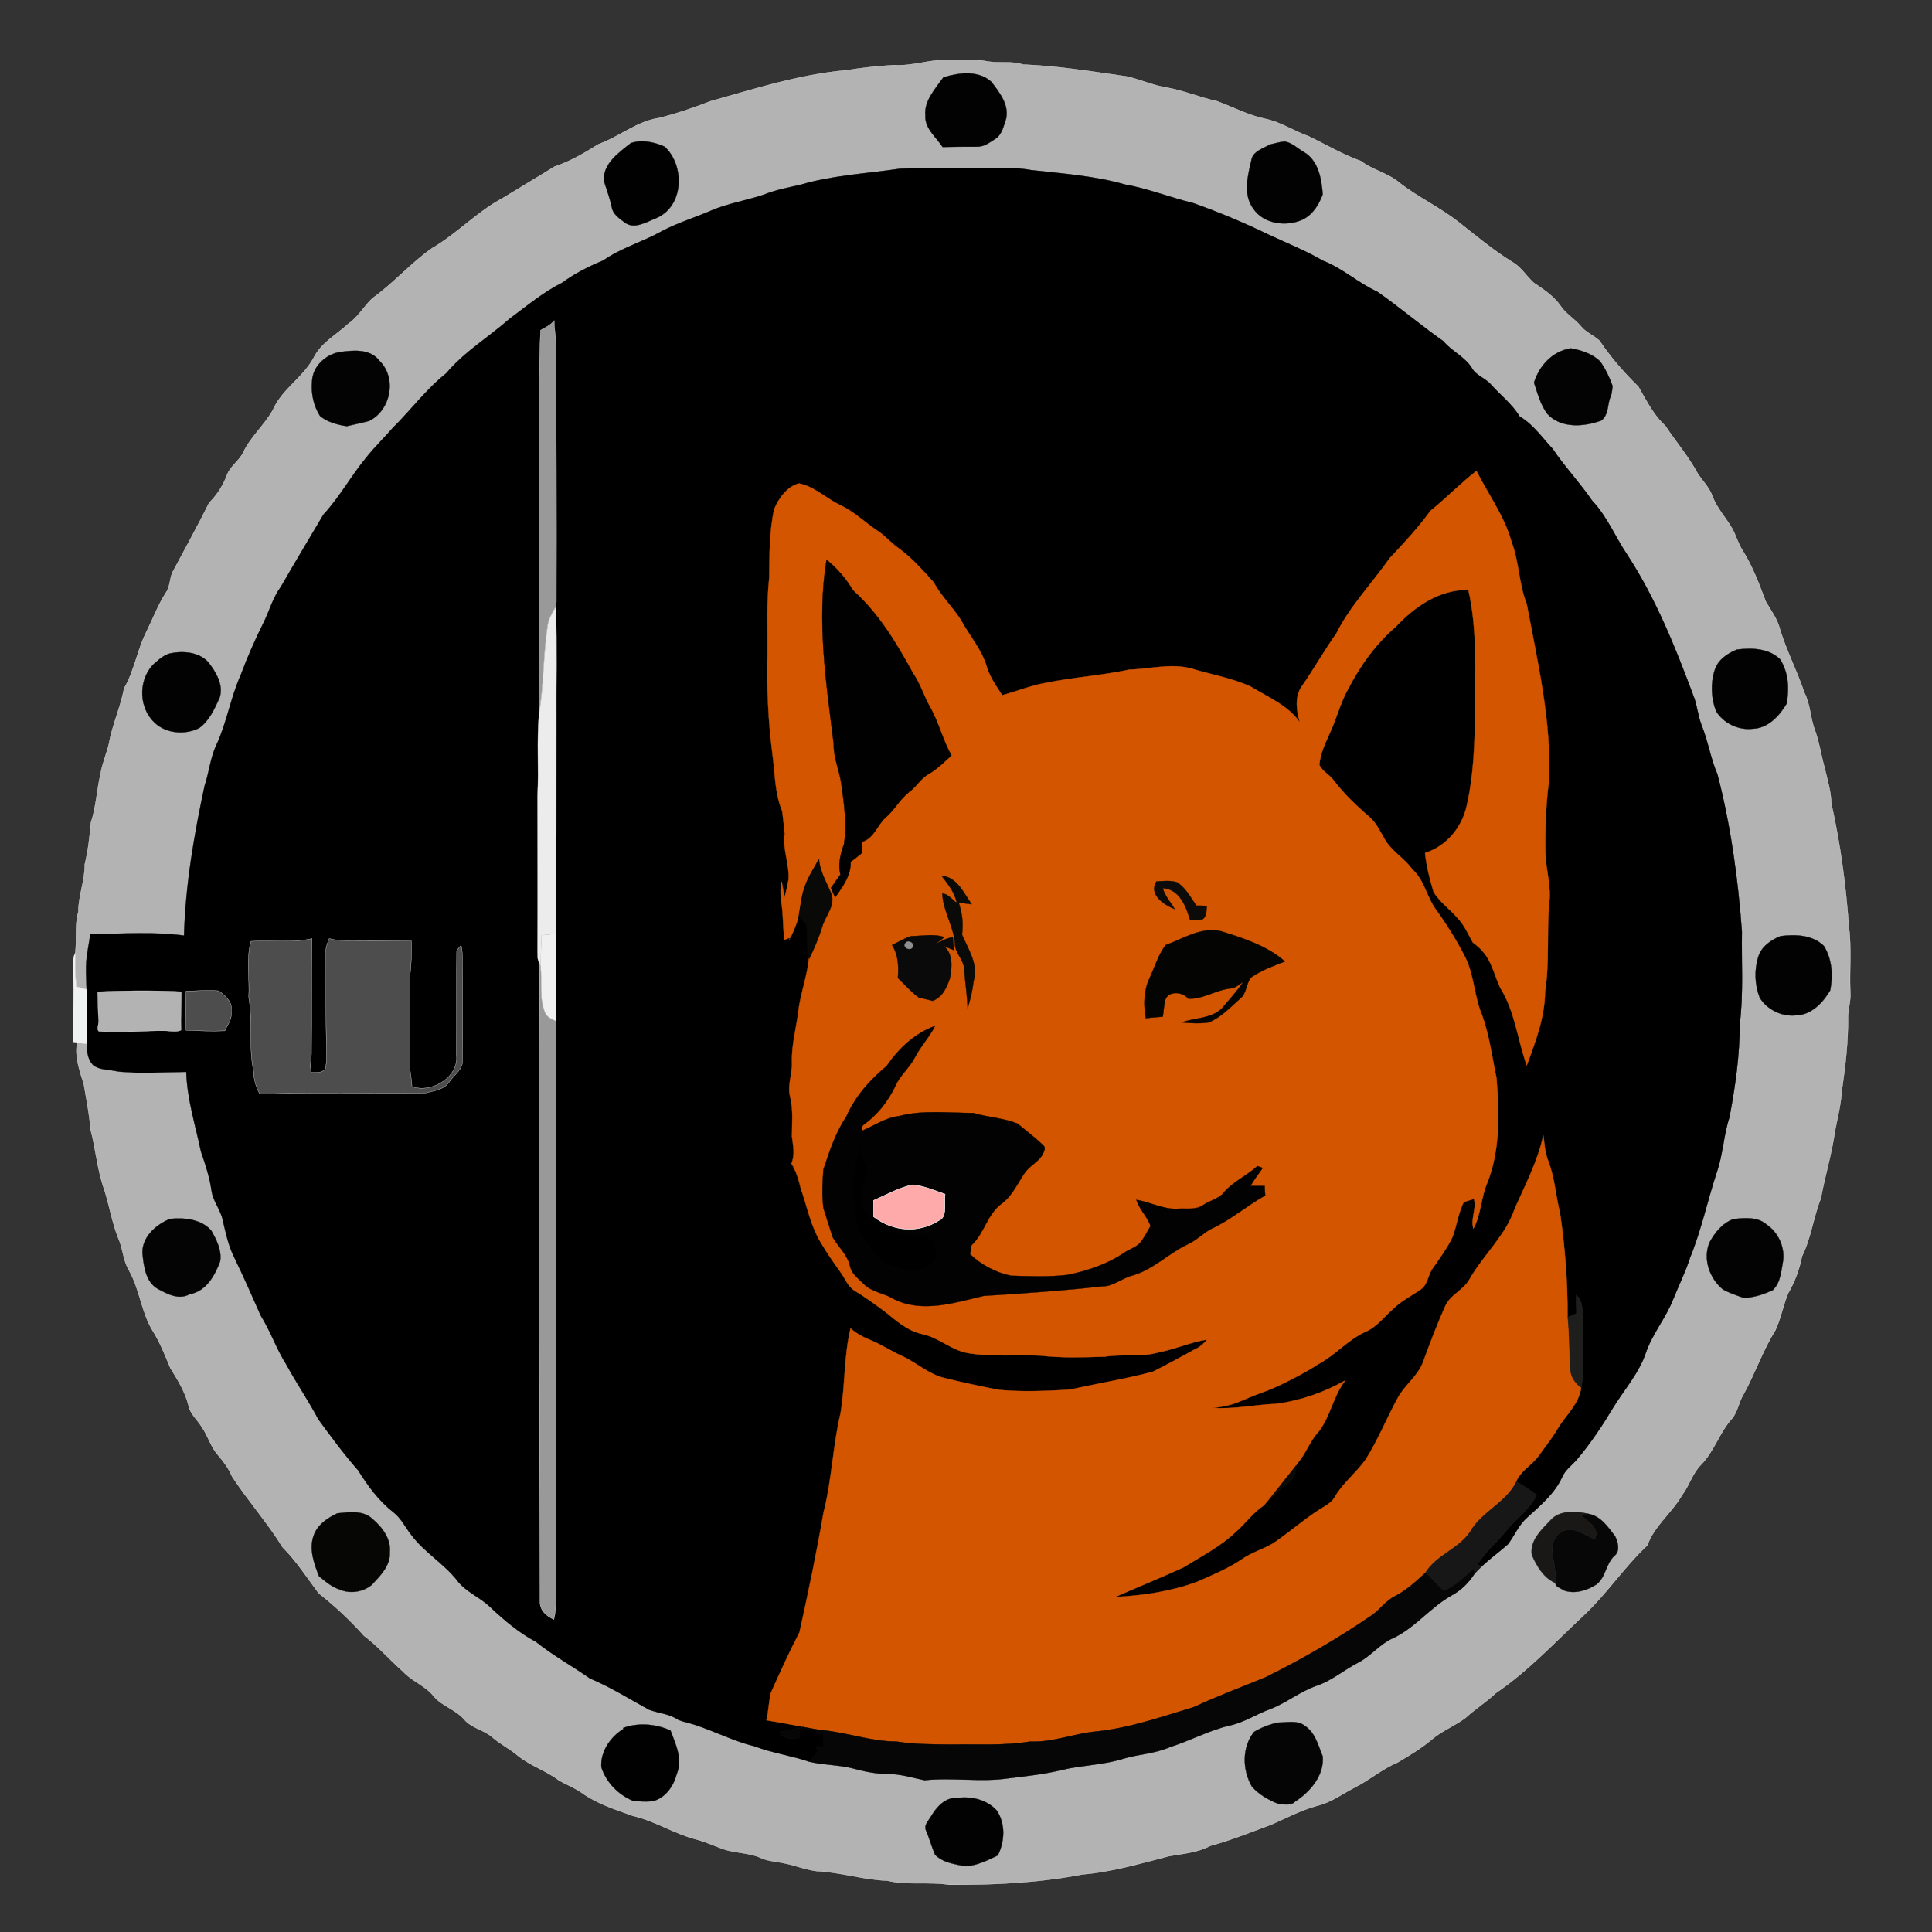 <?xml version="1.0" encoding="UTF-8" standalone="no"?>
<svg
   width="256"
   height="256"
   viewBox="0 0 192 192"
   version="1.1"
   id="svg83"
   xmlns="http://www.w3.org/2000/svg"
   xmlns:svg="http://www.w3.org/2000/svg">
  <rect x="0" y="0" width="192" height="192" fill="#333333" stroke="none"/>
  <defs
     id="defs83" />
  <g
     id="g83"
     transform="matrix(1.357,0,0,1.33,-193.956,-195.363)">
    <path
       fill="#fdfdfd"
       stroke="#fdfdfd"
       stroke-width="0.019"
       opacity="1"
       d="m 208.381,151.75 c 1.383,0.102 2.684,-0.447 4.067,-0.386 0.956,0.041 1.911,-0.081 2.847,0.122 0.834,0.142 1.728,-0.061 2.542,0.224 2.562,0.102 5.104,0.529 7.625,0.895 0.976,0.224 1.871,0.651 2.847,0.813 1.281,0.224 2.481,0.752 3.762,1.037 1.179,0.447 2.298,1.057 3.558,1.322 1.118,0.244 2.074,0.915 3.152,1.301 1.281,0.63 2.481,1.362 3.823,1.85 0.854,0.671 1.993,0.895 2.826,1.627 1.383,1.098 2.989,1.85 4.372,2.969 1.261,1.017 2.521,2.094 3.924,2.969 0.63,0.386 0.996,1.037 1.525,1.525 0.712,0.488 1.444,0.976 1.952,1.708 0.386,0.61 1.037,0.976 1.505,1.545 0.366,0.468 0.935,0.671 1.362,1.078 0.813,1.24 1.789,2.379 2.847,3.436 l 0.447,0.813 c 0.427,0.752 0.874,1.505 1.525,2.115 0.773,1.179 1.688,2.277 2.359,3.538 0.366,0.569 0.874,1.078 1.098,1.728 0.325,0.895 0.996,1.606 1.464,2.44 0.264,0.529 0.427,1.118 0.752,1.627 0.732,1.179 1.2,2.501 1.688,3.802 0.386,0.671 0.854,1.301 1.037,2.074 0.488,1.627 1.261,3.131 1.789,4.738 0.447,0.895 0.427,1.932 0.793,2.867 0.305,0.874 0.427,1.789 0.671,2.684 0.203,0.895 0.488,1.81 0.508,2.745 0.671,3.009 1.057,6.08 1.281,9.15 0.203,1.606 0.041,3.253 0.102,4.88 0.061,0.61 -0.142,1.22 -0.163,1.83 0.02,1.83 -0.183,3.68 -0.447,5.49 -0.061,1.037 -0.305,2.054 -0.508,3.091 -0.224,1.688 -0.732,3.335 -1.037,5.043 -0.549,1.403 -0.712,2.948 -1.383,4.331 -0.183,0.976 -0.529,1.911 -1.017,2.765 -0.366,0.915 -0.529,1.891 -0.935,2.765 -0.935,1.525 -1.484,3.233 -2.338,4.799 -0.346,0.569 -0.407,1.281 -0.834,1.789 -0.915,1.037 -1.301,2.44 -2.257,3.436 -0.63,0.63 -0.854,1.545 -1.383,2.257 -0.752,1.342 -2.054,2.318 -2.562,3.782 -1.667,1.586 -2.928,3.558 -4.595,5.165 -2.115,2.013 -4.107,4.209 -6.507,5.876 -0.691,0.671 -1.505,1.179 -2.216,1.85 -0.773,0.59 -1.708,0.956 -2.46,1.606 -0.773,0.671 -1.647,1.2 -2.521,1.728 -1.098,0.468 -2.013,1.281 -3.07,1.83 -0.935,0.488 -1.789,1.159 -2.826,1.403 -1.159,0.325 -2.216,0.895 -3.294,1.383 -1.505,0.569 -2.969,1.179 -4.514,1.606 -0.935,0.508 -2.013,0.59 -3.03,0.773 -2.094,0.549 -4.168,1.179 -6.324,1.362 -3.213,0.63 -6.486,0.793 -9.76,0.773 -1.505,-0.244 -3.05,0.061 -4.534,-0.305 -1.749,-0.061 -3.416,-0.63 -5.165,-0.712 -0.854,-0.102 -1.667,-0.468 -2.501,-0.61 -0.569,-0.122 -1.139,-0.142 -1.667,-0.407 -0.854,-0.366 -1.81,-0.325 -2.684,-0.63 -0.671,-0.244 -1.322,-0.549 -2.013,-0.732 -1.586,-0.427 -2.989,-1.362 -4.595,-1.749 -1.281,-0.468 -2.623,-0.895 -3.762,-1.728 -0.529,-0.386 -1.159,-0.61 -1.708,-0.956 -0.935,-0.712 -2.094,-1.078 -3.009,-1.85 -0.59,-0.508 -1.301,-0.854 -1.871,-1.383 -0.61,-0.508 -1.464,-0.651 -1.993,-1.261 -0.63,-0.773 -1.667,-1.017 -2.277,-1.789 -0.61,-0.773 -1.586,-1.098 -2.237,-1.83 -0.976,-0.874 -1.81,-1.871 -2.847,-2.664 -0.996,-1.139 -2.115,-2.216 -3.314,-3.172 -0.854,-1.159 -1.627,-2.399 -2.643,-3.436 -1.118,-1.85 -2.542,-3.477 -3.701,-5.287 -0.244,-0.59 -0.61,-1.098 -1.017,-1.586 -0.549,-0.61 -0.732,-1.423 -1.179,-2.074 -0.325,-0.569 -0.874,-0.996 -0.996,-1.647 -0.244,-1.017 -0.793,-1.911 -1.322,-2.786 -0.386,-0.935 -0.752,-1.891 -1.281,-2.765 -0.854,-1.403 -0.956,-3.091 -1.749,-4.534 -0.447,-0.752 -0.447,-1.647 -0.793,-2.42 -0.468,-1.2 -0.651,-2.46 -1.037,-3.66 -0.508,-1.464 -0.61,-2.989 -0.996,-4.473 -0.081,-1.139 -0.305,-2.237 -0.488,-3.355 -0.305,-1.017 -0.691,-2.074 -0.488,-3.131 0.183,0.02 0.529,0.081 0.712,0.102 0,0.569 0.061,1.2 0.488,1.606 0.386,0.285 1.225,0.266 1.673,0.327 0.041,0.224 1.05,-0.089 1.091,0.135 0.752,-0.366 0.136,-0.176 0.949,-0.217 0.061,-0.122 0.253,-0.082 0.314,-0.204 0.264,-0.163 0.549,-0.325 0.834,-0.468 -0.224,0.346 -0.468,0.651 -0.732,0.976 0.895,-0.041 1.769,-0.041 2.664,-0.061 0.061,2.033 0.671,3.985 1.078,5.958 0.325,0.956 0.63,1.911 0.773,2.908 0.102,0.793 0.651,1.403 0.813,2.176 0.224,0.956 0.407,1.911 0.834,2.786 0.691,1.444 1.322,2.908 1.952,4.372 0.712,1.159 1.139,2.46 1.85,3.619 0.752,1.403 1.647,2.745 2.379,4.148 0.935,1.301 1.871,2.603 2.908,3.802 0.712,1.159 1.505,2.277 2.582,3.131 0.569,0.447 0.874,1.139 1.322,1.708 0.935,1.281 2.359,2.115 3.335,3.375 0.63,0.874 1.688,1.261 2.44,2.013 1.017,0.976 2.094,1.911 3.335,2.582 1.24,1.017 2.664,1.81 3.965,2.745 1.525,0.651 2.908,1.545 4.331,2.338 0.712,0.264 1.505,0.305 2.135,0.752 l 0.325,0.122 c 1.81,0.427 3.436,1.403 5.246,1.85 1.301,0.508 2.684,0.691 4.026,1.159 0.996,0.244 2.054,0.224 3.07,0.468 0.874,0.244 1.789,0.447 2.725,0.447 0.895,0 1.769,0.285 2.643,0.468 2.033,-0.224 4.107,0.163 6.12,-0.142 1.322,-0.163 2.643,-0.305 3.945,-0.63 1.505,-0.366 3.07,-0.366 4.555,-0.854 1.098,-0.325 2.277,-0.366 3.355,-0.854 1.464,-0.468 2.847,-1.24 4.351,-1.606 1.078,-0.224 1.993,-0.874 3.009,-1.24 1.179,-0.468 2.155,-1.301 3.355,-1.728 1.139,-0.386 2.033,-1.2 3.091,-1.749 0.915,-0.488 1.566,-1.383 2.521,-1.81 1.627,-0.773 2.725,-2.298 4.29,-3.192 0.712,-0.386 1.261,-0.956 1.688,-1.627 0.163,-0.183 0.346,-0.366 0.529,-0.549 0.61,-0.59 1.281,-1.078 1.911,-1.647 0.488,-0.651 0.793,-1.464 1.423,-2.013 0.956,-0.895 1.993,-1.769 2.542,-2.989 0.224,-0.549 0.712,-0.895 1.078,-1.322 1.037,-1.24 1.911,-2.603 2.725,-3.985 0.813,-1.322 1.85,-2.521 2.338,-4.006 0.488,-1.444 1.484,-2.623 2.013,-4.026 0.407,-1.037 0.895,-2.013 1.22,-3.07 0.834,-2.074 1.281,-4.29 1.972,-6.425 0.447,-1.322 0.488,-2.745 0.915,-4.067 0.427,-2.298 0.752,-4.616 0.752,-6.954 0.285,-2.298 0.122,-4.616 0.163,-6.913 -0.285,-3.945 -0.813,-7.91 -1.789,-11.753 -0.508,-1.2 -0.691,-2.501 -1.179,-3.721 -0.264,-0.712 -0.305,-1.464 -0.59,-2.176 -1.322,-3.619 -2.745,-7.239 -4.819,-10.492 -0.895,-1.342 -1.484,-2.887 -2.603,-4.087 -0.895,-1.342 -1.993,-2.501 -2.867,-3.843 -0.793,-0.854 -1.423,-1.83 -2.44,-2.44 -0.549,-0.935 -1.403,-1.586 -2.094,-2.379 -0.407,-0.488 -1.098,-0.671 -1.403,-1.24 -0.508,-0.834 -1.464,-1.24 -2.074,-1.993 -1.647,-1.179 -3.192,-2.521 -4.839,-3.701 -1.403,-0.651 -2.542,-1.749 -3.985,-2.318 -1.261,-0.752 -2.623,-1.301 -3.945,-1.932 -1.81,-0.895 -3.66,-1.688 -5.571,-2.379 -1.667,-0.407 -3.274,-1.078 -4.982,-1.383 -2.237,-0.651 -4.575,-0.813 -6.873,-1.078 -0.834,-0.163 -1.688,-0.142 -2.542,-0.163 -2.359,0 -4.717,-0.02 -7.076,0.061 -2.44,0.366 -4.921,0.488 -7.279,1.2 -0.895,0.203 -1.81,0.386 -2.664,0.732 -1.281,0.447 -2.643,0.651 -3.884,1.2 -1.2,0.529 -2.46,0.915 -3.619,1.545 -1.383,0.793 -2.969,1.24 -4.27,2.176 -1.057,0.447 -2.094,0.976 -3.009,1.667 -1.403,0.712 -2.603,1.749 -3.843,2.684 -1.545,1.383 -3.335,2.481 -4.656,4.087 -1.464,1.179 -2.562,2.725 -3.884,4.046 -0.651,0.773 -1.383,1.484 -1.993,2.277 -1.098,1.362 -1.932,2.928 -3.111,4.229 -1.037,1.789 -2.094,3.579 -3.111,5.388 -0.59,0.813 -0.834,1.769 -1.261,2.664 -0.63,1.281 -1.2,2.603 -1.688,3.945 -0.712,1.627 -0.996,3.416 -1.708,5.063 -0.508,1.017 -0.59,2.155 -0.935,3.213 -0.773,3.68 -1.403,7.422 -1.505,11.184 l -7.137,4.026 c -0.244,-0.061 -0.508,-0.142 -0.752,-0.203 -0.081,-0.834 -0.122,-1.688 -0.081,-2.521 0.122,-1.017 -0.061,-2.074 0.224,-3.07 0,-1.2 0.488,-2.338 0.468,-3.538 0.244,-1.037 0.366,-2.074 0.447,-3.111 0.386,-1.179 0.427,-2.44 0.712,-3.66 0.122,-0.773 0.427,-1.484 0.61,-2.237 0.244,-1.423 0.854,-2.745 1.118,-4.168 0.752,-1.322 0.956,-2.847 1.627,-4.209 0.468,-0.956 0.834,-1.972 1.403,-2.887 0.325,-0.447 0.305,-1.037 0.488,-1.525 0.915,-1.749 1.85,-3.477 2.704,-5.226 0.59,-0.61 1.037,-1.322 1.322,-2.115 0.244,-0.651 0.895,-1.037 1.179,-1.667 0.549,-1.159 1.525,-2.013 2.155,-3.131 0.651,-1.566 2.237,-2.46 3.009,-3.945 0.549,-1.118 1.667,-1.708 2.521,-2.521 0.732,-0.508 1.139,-1.301 1.769,-1.911 1.566,-1.139 2.806,-2.623 4.372,-3.741 1.85,-1.098 3.314,-2.745 5.205,-3.762 1.261,-0.793 2.521,-1.545 3.762,-2.338 1.159,-0.386 2.196,-1.017 3.213,-1.667 1.545,-0.569 2.826,-1.728 4.473,-1.972 1.261,-0.325 2.501,-0.752 3.721,-1.24 3.274,-0.935 6.547,-2.013 9.963,-2.318 1.139,-0.183 2.318,-0.325 3.477,-0.386 z"
       id="path4"
       style="fill:#b3b3b3" />
    <path
       fill="#020202"
       stroke="#020202"
       stroke-width="0.019"
       opacity="1"
       d="m 212.021,152.665 c 1.139,-0.346 2.562,-0.549 3.518,0.346 0.59,0.793 1.281,1.667 1.078,2.725 -0.183,0.529 -0.285,1.2 -0.793,1.525 -0.407,0.264 -0.834,0.61 -1.362,0.59 -0.834,0 -1.667,0 -2.501,0.02 -0.488,-0.752 -1.322,-1.403 -1.261,-2.359 -0.102,-1.098 0.732,-1.993 1.322,-2.847 z"
       id="path5" />
    <path
       fill="#010101"
       stroke="#010101"
       stroke-width="0.019"
       opacity="1"
       d="m 189.125,157.585 c 0.793,-0.285 1.728,-0.081 2.481,0.264 1.484,1.403 1.423,4.433 -0.59,5.327 -0.732,0.285 -1.647,0.915 -2.379,0.305 -0.366,-0.285 -0.813,-0.59 -0.895,-1.078 -0.142,-0.691 -0.386,-1.342 -0.59,-2.013 -0.061,-1.281 1.078,-2.074 1.972,-2.806 z"
       id="path6" />
    <path
       fill="#020202"
       stroke="#020202"
       stroke-width="0.019"
       opacity="1"
       d="m 235.933,157.687 c 0.366,-0.081 0.732,-0.203 1.098,-0.224 0.529,0.102 0.915,0.508 1.362,0.773 1.078,0.61 1.322,2.013 1.403,3.172 -0.285,0.834 -0.854,1.708 -1.728,1.993 -1.139,0.407 -2.623,0.163 -3.335,-0.895 -0.793,-1.057 -0.427,-2.481 -0.163,-3.64 0.102,-0.671 0.854,-0.874 1.362,-1.179 z"
       id="path7" />
    <path
       fill="#010102"
       stroke="#010102"
       stroke-width="0.019"
       opacity="1"
       d="m 201.549,160.696 c 2.359,-0.712 4.839,-0.834 7.279,-1.2 2.359,-0.081 4.717,-0.061 7.076,-0.061 0.854,0.02 1.708,0 2.542,0.163 2.298,0.264 4.636,0.427 6.873,1.078 1.708,0.305 3.314,0.976 4.982,1.383 1.911,0.691 3.762,1.484 5.571,2.379 1.322,0.63 2.684,1.179 3.945,1.932 1.444,0.569 2.582,1.667 3.985,2.318 1.647,1.179 3.192,2.521 4.839,3.701 0.61,0.752 1.566,1.159 2.074,1.993 0.305,0.569 0.996,0.752 1.403,1.24 0.691,0.793 1.545,1.444 2.094,2.379 1.017,0.61 1.647,1.586 2.44,2.44 0.874,1.342 1.972,2.501 2.867,3.843 1.118,1.2 1.708,2.745 2.603,4.087 2.074,3.253 3.497,6.873 4.819,10.492 0.285,0.712 0.325,1.464 0.59,2.176 0.488,1.22 0.671,2.521 1.179,3.721 0.976,3.843 1.505,7.808 1.789,11.753 -0.041,2.298 0.122,4.616 -0.163,6.913 0,2.338 -0.325,4.656 -0.752,6.954 -0.427,1.322 -0.468,2.745 -0.915,4.067 -0.691,2.135 -1.139,4.351 -1.972,6.425 -0.325,1.057 -0.813,2.033 -1.22,3.07 -0.529,1.403 -1.525,2.582 -2.013,4.026 -0.488,1.484 -1.525,2.684 -2.338,4.006 -0.813,1.383 -1.688,2.745 -2.725,3.985 -0.366,0.427 -0.854,0.773 -1.078,1.322 -0.549,1.22 -1.586,2.094 -2.542,2.989 -0.63,0.549 -0.935,1.362 -1.423,2.013 -0.63,0.569 -1.301,1.057 -1.911,1.647 -0.081,-0.041 -0.224,-0.102 -0.305,-0.142 0.549,-0.935 1.403,-1.627 2.054,-2.46 0.732,-0.935 1.769,-1.627 2.277,-2.725 -0.468,-0.386 -0.976,-0.712 -1.484,-0.996 0.346,-0.834 1.179,-1.24 1.667,-1.952 0.508,-0.712 1.037,-1.403 1.464,-2.155 0.59,-0.935 1.484,-1.749 1.627,-2.908 0.224,-1.647 0.102,-3.335 0.102,-5.002 -0.061,-0.671 0.081,-1.444 -0.488,-1.932 -0.02,0.447 0.02,0.915 0.02,1.362 -0.203,0.142 -0.427,0.203 -0.63,0.285 0.02,-2.623 -0.183,-5.205 -0.549,-7.788 -0.325,-1.301 -0.386,-2.643 -0.874,-3.904 -0.224,-0.59 -0.264,-1.24 -0.346,-1.891 -0.407,1.952 -1.322,3.701 -2.094,5.49 -0.651,1.993 -2.277,3.436 -3.294,5.246 -0.427,0.834 -1.444,1.179 -1.81,2.074 -0.59,1.342 -1.098,2.725 -1.606,4.128 -0.366,1.057 -1.362,1.728 -1.871,2.725 -0.813,1.525 -1.444,3.131 -2.338,4.575 -0.691,0.996 -1.688,1.769 -2.277,2.826 -0.142,0.264 -0.386,0.447 -0.63,0.61 -1.301,0.773 -2.42,1.789 -3.64,2.664 -0.773,0.569 -1.728,0.773 -2.501,1.342 -1.037,0.712 -2.196,1.2 -3.335,1.708 -1.911,0.712 -3.945,1.017 -5.958,1.118 1.667,-0.752 3.355,-1.444 5.002,-2.216 1.322,-0.834 2.725,-1.566 3.843,-2.664 0.712,-0.63 1.261,-1.444 2.054,-1.972 l 2.704,-3.477 c 0.508,-0.712 0.529,-1.667 1.118,-2.318 0.854,-1.098 1.281,-2.44 2.135,-3.538 -1.545,0.895 -3.253,1.505 -5.022,1.749 -1.586,0.061 -3.131,0.427 -4.717,0.305 1.667,-0.142 2.989,-1.281 4.514,-1.83 1.118,-0.386 2.237,-0.773 3.213,-1.444 1.24,-0.671 2.155,-1.81 3.457,-2.42 0.813,-0.346 1.362,-1.078 2.013,-1.667 0.61,-0.61 1.281,-1.159 1.993,-1.667 0.468,-0.325 0.59,-0.895 0.874,-1.342 0.529,-0.773 1.078,-1.525 1.484,-2.379 0.346,-0.915 0.468,-1.891 0.895,-2.765 0.224,-0.041 0.468,-0.061 0.691,-0.102 0.203,0.752 -0.264,1.464 -0.041,2.216 0.569,-1.078 0.549,-2.359 1.037,-3.477 0.935,-2.481 0.854,-5.185 0.651,-7.788 -0.325,-1.545 -0.508,-3.131 -1.037,-4.636 -0.59,-1.403 -0.752,-2.928 -1.403,-4.311 -0.59,-1.2 -1.139,-2.44 -1.911,-3.538 -0.732,-0.956 -0.874,-2.257 -1.789,-3.091 -0.61,-0.874 -1.606,-1.403 -2.094,-2.379 -0.305,-0.549 -0.59,-1.139 -1.078,-1.566 -0.935,-0.813 -1.85,-1.708 -2.582,-2.704 -0.305,-0.427 -0.854,-0.691 -1.057,-1.159 0.061,-0.813 0.427,-1.586 0.752,-2.338 0.508,-1.078 0.773,-2.277 1.362,-3.335 0.874,-1.728 2.013,-3.355 3.497,-4.656 1.362,-1.484 3.192,-2.786 5.307,-2.745 0.671,3.03 0.488,6.141 0.488,9.211 -0.02,2.318 -0.102,4.656 -0.61,6.934 -0.346,1.606 -1.484,3.009 -3.05,3.518 0.102,0.996 0.346,1.972 0.63,2.928 0.447,0.732 1.179,1.261 1.728,1.911 0.508,0.529 1.481,1.841 1.827,2.471 0.163,0.59 -0.104,-0.329 0.181,0.22 l 0.473,0.846 c 0.244,0.549 0.407,1.139 0.671,1.708 1.078,1.749 1.24,3.863 1.911,5.775 0.651,-1.789 1.322,-3.599 1.342,-5.51 0.325,-2.155 0.122,-4.351 0.285,-6.507 0.203,-1.301 -0.224,-2.562 -0.264,-3.843 -0.02,-1.769 -0.122,-3.558 0.102,-5.307 0.203,-4.473 -0.63,-8.906 -1.444,-13.298 -0.59,-1.505 -0.549,-3.152 -1.118,-4.656 -0.508,-1.911 -1.708,-3.538 -2.562,-5.287 -1.179,0.935 -2.216,2.033 -3.375,2.989 -0.895,1.261 -1.932,2.399 -2.969,3.518 -1.301,1.891 -2.908,3.579 -3.924,5.653 -0.895,1.281 -1.647,2.664 -2.542,3.965 -0.508,0.773 -0.366,1.81 -0.122,2.664 -0.854,-1.281 -2.318,-1.871 -3.579,-2.664 -1.362,-0.651 -2.867,-0.895 -4.29,-1.342 -1.525,-0.447 -3.091,0.02 -4.616,0.061 -2.033,0.447 -4.107,0.569 -6.141,0.996 -1.078,0.183 -2.094,0.63 -3.172,0.915 -0.447,-0.691 -0.935,-1.403 -1.159,-2.216 -0.386,-1.24 -1.24,-2.237 -1.85,-3.375 -0.61,-0.996 -1.464,-1.81 -2.013,-2.847 -0.793,-0.895 -1.586,-1.83 -2.562,-2.542 -0.549,-0.386 -0.976,-0.935 -1.545,-1.301 -0.915,-0.63 -1.728,-1.444 -2.745,-1.932 -1.017,-0.488 -1.871,-1.383 -3.009,-1.606 -0.874,0.224 -1.484,1.118 -1.81,1.911 -0.366,1.688 -0.346,3.436 -0.366,5.144 -0.203,1.891 -0.102,3.802 -0.122,5.693 -0.061,2.521 0.041,5.022 0.366,7.523 0.183,1.423 0.163,2.887 0.712,4.229 0.163,1.728 0.931,2.889 1.074,4.597 -0.081,0.427 -0.789,1.402 -0.911,1.829 -0.061,-0.407 -0.142,-0.793 -0.203,-1.179 l 0.508,4.453 0.142,-0.285 c 0.224,-0.488 1.586,-5.039 -0.219,-2.661 0.203,0.183 2.773,-4.413 2.936,-4.19 0.102,0.834 -1.639,7.603 -1.374,8.436 -0.122,1.322 -0.61,2.582 -0.773,3.924 -0.142,1.261 -0.508,2.521 -0.468,3.823 0.041,0.874 -0.366,1.749 -0.122,2.623 l 1.07,0.73 c -0.102,0.569 0.19,0.468 0.17,1.057 -0.02,0.508 0.067,1.082 0.087,1.61 0.02,1.281 -0.639,1.415 -0.07,2.594 0.203,0.427 -0.729,1.044 -0.424,1.004 0.427,1.301 0.691,2.643 1.383,3.823 0.447,0.773 0.935,1.505 1.444,2.216 0.346,0.468 0.529,1.078 1.037,1.403 0.793,0.488 1.525,1.037 2.277,1.606 0.793,0.651 1.586,1.383 2.623,1.627 1.261,0.244 2.196,1.24 3.457,1.444 1.749,0.285 3.518,0.102 5.266,0.183 1.545,0.183 3.111,0.122 4.677,0.081 1.342,-0.224 2.725,0.061 4.046,-0.346 1.179,-0.224 2.277,-0.752 3.477,-0.935 -0.244,0.305 -0.529,0.569 -0.895,0.732 -1.017,0.569 -2.033,1.139 -3.07,1.667 -1.993,0.549 -4.046,0.874 -6.059,1.342 -1.728,0.102 -3.477,0.183 -5.205,0.02 -1.342,-0.264 -2.684,-0.549 -4.026,-0.895 -1.159,-0.285 -2.033,-1.159 -3.111,-1.647 -0.813,-0.386 -1.566,-0.895 -2.42,-1.24 -0.488,-0.203 -0.935,-0.468 -1.322,-0.813 -0.488,2.074 -0.386,4.229 -0.732,6.344 -0.569,2.42 -0.63,4.961 -1.24,7.381 -0.508,3.009 -1.118,5.998 -1.769,8.987 -0.752,1.484 -1.423,2.989 -2.094,4.514 -0.163,0.671 -0.163,1.383 -0.325,2.054 0.874,0.142 1.749,0.305 2.643,0.488 -0.59,0.142 -1.179,0.285 -1.749,0.386 0.407,0.671 1.2,0.529 1.85,0.346 0.102,0.102 0.285,0.264 0.386,0.346 0.244,0.224 0.468,0.468 0.691,0.712 -0.244,0.264 -0.488,0.529 -0.712,0.813 -1.342,-0.468 -2.725,-0.651 -4.026,-1.159 -1.81,-0.447 -3.436,-1.423 -5.246,-1.85 l -0.325,-0.122 c -0.63,-0.447 -1.423,-0.488 -2.135,-0.752 -1.423,-0.793 -2.806,-1.688 -4.331,-2.338 -1.301,-0.935 -2.725,-1.728 -3.965,-2.745 -1.24,-0.671 -2.318,-1.606 -3.335,-2.582 -0.752,-0.752 -1.81,-1.139 -2.44,-2.013 -0.976,-1.261 -2.399,-2.094 -3.335,-3.375 -0.447,-0.569 -0.752,-1.261 -1.322,-1.708 -1.078,-0.854 -1.871,-1.972 -2.582,-3.131 -1.037,-1.2 -1.972,-2.501 -2.908,-3.802 -0.732,-1.403 -1.627,-2.745 -2.379,-4.148 -0.712,-1.159 -1.139,-2.46 -1.85,-3.619 -0.63,-1.464 -1.261,-2.928 -1.952,-4.372 -0.427,-0.874 -0.61,-1.83 -0.834,-2.786 -0.163,-0.773 -0.712,-1.383 -0.813,-2.176 -0.142,-0.996 -0.447,-1.952 -0.773,-2.908 -0.407,-1.972 -1.017,-3.924 -1.078,-5.958 -0.895,0.02 -1.769,0.02 -2.664,0.061 l -0.477,0.032 c -1.868,-0.146 -1.392,-0.032 -2.35,-0.215 -0.447,-0.061 -0.915,-0.081 -1.301,-0.366 -0.427,-0.407 -0.488,-1.037 -0.488,-1.606 -0.02,-1.362 -0.02,-2.704 -0.02,-4.067 -0.081,-2.237 -0.064,-1.966 0.282,-4.162 l 0.348,0.034 c 2.155,-0.041 4.351,-0.183 6.507,0.102 0.102,-3.762 0.732,-7.503 1.505,-11.184 0.346,-1.057 0.427,-2.196 0.935,-3.213 0.712,-1.647 0.996,-3.436 1.708,-5.063 0.488,-1.342 1.057,-2.664 1.688,-3.945 0.427,-0.895 0.671,-1.85 1.261,-2.664 1.017,-1.81 2.074,-3.599 3.111,-5.388 1.179,-1.301 2.013,-2.867 3.111,-4.229 0.61,-0.793 1.342,-1.505 1.993,-2.277 1.322,-1.322 2.42,-2.867 3.884,-4.046 1.322,-1.606 3.111,-2.704 4.656,-4.087 1.24,-0.935 2.44,-1.972 3.843,-2.684 0.915,-0.691 1.952,-1.22 3.009,-1.667 1.301,-0.935 2.887,-1.383 4.27,-2.176 1.159,-0.63 2.42,-1.017 3.619,-1.545 1.24,-0.549 2.603,-0.752 3.884,-1.2 0.854,-0.346 1.769,-0.529 2.664,-0.732 z"
       id="path8"
       style="fill:#000000" />
    <path
       fill="#e8e9ea"
       stroke="#e8e9ea"
       stroke-width="0.019"
       opacity="1"
       d="m 182.517,171.555 c 0.366,-0.203 0.752,-0.386 0.996,-0.712 0,0.508 0.102,1.037 0.122,1.545 0.041,6.507 0.061,13.014 0.041,19.5 -0.02,0.081 -0.041,0.264 -0.041,0.346 -0.244,0.427 -0.508,0.874 -0.59,1.383 -0.346,2.216 -0.264,4.473 -0.651,6.69 0.02,-6.059 0.02,-12.099 0.02,-18.158 0.041,-3.538 -0.061,-7.076 0.102,-10.594 z"
       id="path9"
       style="fill:#999999" />
    <path
       fill="#030303"
       stroke="#030303"
       stroke-width="0.019"
       opacity="1"
       d="m 255.271,175.479 c 0.386,-1.261 1.342,-2.338 2.684,-2.562 0.793,0.142 1.606,0.407 2.176,0.996 0.386,0.569 0.7,1.231 0.896,1.821 -0.048,0.411 -0.061,0.651 -0.203,0.935 -0.183,0.59 -0.103,1.209 -0.611,1.636 -1.281,0.488 -2.969,0.61 -3.965,-0.488 -0.508,-0.691 -0.712,-1.545 -0.976,-2.338 z"
       id="path10" />
    <path
       fill="#030303"
       stroke="#030303"
       stroke-width="0.019"
       opacity="1"
       d="m 167.775,173.202 c 0.996,-0.142 2.257,-0.285 2.948,0.651 1.301,1.301 0.813,3.721 -0.773,4.494 -0.549,0.142 -1.078,0.264 -1.627,0.386 -0.691,-0.102 -1.403,-0.305 -1.952,-0.752 -0.468,-0.752 -0.671,-1.667 -0.59,-2.562 0.02,-1.098 0.935,-2.013 1.993,-2.216 z"
       id="path11" />
    <path
       fill="#fdfdfd"
       stroke="#fdfdfd"
       stroke-width="0.019"
       opacity="1"
       d="m 247.679,185.065 c 1.159,-0.956 2.196,-2.054 3.375,-2.989 0.854,1.749 2.054,3.375 2.562,5.287 0.569,1.505 0.529,3.152 1.118,4.656 0.813,4.392 1.833,8.785 1.629,13.259 -0.224,1.749 -0.28,3.589 -0.26,5.358 0.041,1.281 0.468,2.542 0.264,3.843 -0.163,2.155 0.041,4.351 -0.285,6.507 -0.02,1.911 -0.691,3.721 -1.342,5.51 -0.671,-1.911 -0.861,-4.037 -1.939,-5.786 -0.264,-0.569 -0.427,-1.159 -0.671,-1.708 -0.264,-0.691 -0.752,-1.261 -1.342,-1.688 -0.346,-0.63 -0.63,-1.322 -1.139,-1.85 -0.549,-0.651 -1.281,-1.179 -1.728,-1.911 -0.285,-0.956 -0.529,-1.932 -0.63,-2.928 1.566,-0.508 2.704,-1.911 3.05,-3.518 0.508,-2.277 0.59,-4.616 0.61,-6.934 0,-3.07 0.183,-6.181 -0.488,-9.211 -2.115,-0.041 -3.945,1.261 -5.307,2.745 -1.484,1.301 -2.623,2.928 -3.497,4.656 -0.59,1.057 -0.854,2.257 -1.362,3.335 -0.325,0.752 -0.691,1.525 -0.752,2.338 0.203,0.468 0.752,0.732 1.057,1.159 0.732,0.996 1.647,1.891 2.582,2.704 0.488,0.427 0.773,1.017 1.078,1.566 0.488,0.976 1.484,1.505 2.094,2.379 0.915,0.834 1.057,2.135 1.789,3.091 0.773,1.098 1.523,2.323 2.112,3.522 0.651,1.383 0.64,2.935 1.229,4.338 0.529,1.505 0.712,3.091 1.037,4.636 0.203,2.603 0.285,5.307 -0.651,7.788 -0.488,1.118 -0.468,2.399 -1.037,3.477 -0.224,-0.752 0.244,-1.464 0.041,-2.216 -0.224,0.041 -0.524,0.181 -0.748,0.221 -0.427,0.874 -0.493,1.731 -0.838,2.646 -0.407,0.854 -0.956,1.606 -1.484,2.379 -0.285,0.447 -0.341,1.171 -0.809,1.496 -0.712,0.508 -1.475,0.892 -2.086,1.502 -0.651,0.59 -1.172,1.333 -1.986,1.679 -1.301,0.61 -2.216,1.749 -3.457,2.42 -0.976,0.671 -3.026,1.748 -4.145,2.134 -1.525,0.549 -1.942,0.986 -3.609,1.128 1.586,0.122 3.131,-0.244 4.717,-0.305 1.769,-0.244 3.477,-0.854 5.022,-1.749 -0.854,1.098 -1.103,2.74 -1.957,3.838 -0.59,0.651 -0.788,1.307 -1.296,2.018 l -0.36,0.509 c -0.13,0.112 -0.103,0.466 -0.206,0.603 -0.25,0.334 -0.751,0.605 -0.837,1.023 -0.468,0.407 -0.854,0.915 -1.301,1.342 -0.793,0.529 -1.342,1.342 -2.054,1.972 -1.118,1.098 -2.521,1.83 -3.843,2.664 -1.647,0.773 -3.335,1.464 -5.002,2.216 2.013,-0.102 4.046,-0.407 5.958,-1.118 1.139,-0.508 2.298,-0.996 3.335,-1.708 0.773,-0.569 1.728,-0.773 2.501,-1.342 1.22,-0.874 2.338,-1.891 3.64,-2.664 0.244,-0.163 0.488,-0.346 0.63,-0.61 0.59,-1.057 1.586,-1.83 2.277,-2.826 0.895,-1.444 1.525,-3.05 2.338,-4.575 0.508,-0.996 1.505,-1.667 1.871,-2.725 0.508,-1.403 1.017,-2.786 1.606,-4.128 0.366,-0.895 1.383,-1.24 1.81,-2.074 1.017,-1.81 2.643,-3.253 3.294,-5.246 0.773,-1.789 1.688,-3.538 2.094,-5.49 0.081,0.651 0.122,1.301 0.346,1.891 0.488,1.261 0.549,2.603 0.874,3.904 0.366,2.582 0.569,5.165 0.549,7.788 0.142,1.301 0.102,2.623 0.203,3.945 0.02,0.549 0.366,1.017 0.793,1.342 -0.142,1.159 -1.037,1.972 -1.627,2.908 -0.427,0.752 -0.956,1.444 -1.464,2.155 -0.488,0.712 -1.322,1.118 -1.667,1.952 -0.752,1.586 -2.562,2.237 -3.396,3.762 -0.834,1.261 -2.46,1.708 -3.253,3.03 -0.691,0.651 -1.403,1.322 -2.257,1.769 -0.671,0.346 -1.078,0.996 -1.688,1.423 -2.481,1.728 -5.083,3.274 -7.788,4.636 -1.749,0.732 -3.518,1.403 -5.226,2.216 -2.359,0.732 -4.697,1.566 -7.157,1.83 -1.627,0.142 -3.192,0.834 -4.86,0.752 -1.891,0.325 -3.823,0.183 -5.714,0.224 -1.362,-0.02 -2.725,0 -4.067,-0.224 -1.871,0 -3.64,-0.691 -5.49,-0.854 -0.468,-0.061 -0.915,-0.163 -1.362,-0.244 -0.895,-0.183 -1.769,-0.346 -2.643,-0.488 0.163,-0.671 0.163,-1.383 0.325,-2.054 0.671,-1.525 1.342,-3.03 2.094,-4.514 0.651,-2.989 1.261,-5.978 1.769,-8.987 0.61,-2.42 0.671,-4.961 1.24,-7.381 0.346,-2.115 0.244,-4.27 0.732,-6.344 0.386,0.346 0.834,0.61 1.322,0.813 0.854,0.346 1.606,0.854 2.42,1.24 1.078,0.488 1.952,1.362 3.111,1.647 1.342,0.346 2.684,0.63 4.026,0.895 1.728,0.163 3.477,0.081 5.205,-0.02 2.013,-0.468 4.067,-0.793 6.059,-1.342 1.037,-0.529 2.054,-1.098 3.07,-1.667 0.366,-0.163 0.651,-0.427 0.895,-0.732 -1.2,0.183 -2.298,0.712 -3.477,0.935 -1.322,0.407 -2.704,0.122 -4.046,0.346 -1.566,0.041 -3.131,0.102 -4.677,-0.081 -1.749,-0.081 -3.518,0.102 -5.266,-0.183 -1.261,-0.203 -2.196,-1.2 -3.457,-1.444 -1.037,-0.244 -1.83,-0.976 -2.623,-1.627 -0.752,-0.569 -1.484,-1.118 -2.277,-1.606 -0.508,-0.325 -0.691,-0.935 -1.037,-1.403 -0.508,-0.712 -0.996,-1.444 -1.444,-2.216 -0.691,-1.179 -0.956,-2.521 -1.383,-3.823 h -0.02 c -0.163,-0.712 -0.346,-1.423 -0.732,-2.054 0.285,-0.651 0.122,-1.342 0.041,-2.013 0,-0.976 0.102,-1.972 -0.122,-2.928 -0.244,-0.874 0.163,-1.749 0.122,-2.623 -0.041,-1.301 0.325,-2.562 0.468,-3.823 0.163,-1.342 0.651,-2.603 0.773,-3.924 0.366,-0.793 0.712,-1.586 0.956,-2.42 0.244,-0.813 0.976,-1.566 0.651,-2.46 -0.346,-0.834 -0.834,-1.647 -0.895,-2.562 -0.325,0.651 -0.752,1.261 -0.996,1.972 -0.285,0.752 -0.346,1.566 -0.488,2.359 -0.102,0.529 -0.346,1.037 -0.569,1.525 -0.122,0.061 -0.346,0.142 -0.447,0.183 -0.122,-0.874 -0.081,-1.749 -0.203,-2.603 -0.081,-0.59 -0.142,-1.179 0,-1.749 0.061,0.386 0.142,0.773 0.203,1.179 0.122,-0.427 0.203,-0.834 0.285,-1.261 0.142,-0.915 -0.47,-2.545 -0.266,-3.46 -0.081,-0.902 -0.019,-0.218 -0.181,-1.704 -0.549,-1.342 -0.529,-2.806 -0.712,-4.229 -0.325,-2.501 -0.427,-5.002 -0.366,-7.523 0.02,-1.891 -0.081,-3.802 0.122,-5.693 0.02,-1.708 0,-3.457 0.366,-5.144 0.325,-0.793 0.935,-1.688 1.81,-1.911 1.139,0.224 1.993,1.118 3.009,1.606 1.017,0.488 1.83,1.301 2.745,1.932 0.569,0.366 0.996,0.915 1.545,1.301 0.976,0.712 1.769,1.647 2.562,2.542 0.549,1.037 1.403,1.85 2.013,2.847 0.61,1.139 1.464,2.135 1.85,3.375 0.224,0.813 0.712,1.525 1.159,2.216 1.078,-0.285 2.094,-0.732 3.172,-0.915 2.033,-0.427 4.107,-0.549 6.141,-0.996 1.525,-0.041 3.091,-0.508 4.616,-0.061 1.423,0.447 2.928,0.691 4.29,1.342 1.261,0.793 2.725,1.383 3.579,2.664 -0.244,-0.854 -0.386,-1.891 0.122,-2.664 0.895,-1.301 1.647,-2.684 2.542,-3.965 1.017,-2.074 2.623,-3.762 3.924,-5.653 1.037,-1.118 2.074,-2.257 2.969,-3.518 z"
       id="path13"
       style="fill:#d45500;stroke:#d45500" />
    <path
       fill="#010102"
       stroke="#010102"
       stroke-width="0.019"
       opacity="1"
       d="m 203.989,202.503 c -0.549,-4.555 -1.261,-9.191 -0.529,-13.786 0.793,0.63 1.423,1.423 1.952,2.298 1.891,1.728 3.192,3.965 4.392,6.202 0.549,0.813 0.793,1.749 1.281,2.582 0.61,1.139 0.895,2.399 1.525,3.538 -0.508,0.468 -1.017,0.996 -1.627,1.362 -0.61,0.325 -0.915,0.956 -1.464,1.362 -0.691,0.549 -1.078,1.362 -1.749,1.932 -0.59,0.549 -0.834,1.525 -1.688,1.789 0,0.285 -0.02,0.569 -0.041,0.854 -0.264,0.224 -0.529,0.447 -0.813,0.651 0.041,0.996 -0.59,1.871 -1.139,2.664 -0.081,-0.183 -0.224,-0.529 -0.305,-0.712 0.224,-0.346 0.468,-0.671 0.691,-0.996 -0.183,-0.773 0,-1.545 0.264,-2.277 0.224,-1.525 0,-3.05 -0.203,-4.555 -0.142,-0.976 -0.569,-1.891 -0.549,-2.908 z"
       id="path14" />
    <path
       fill="#dedfde"
       stroke="#dedfde"
       stroke-width="0.019"
       opacity="1"
       d="m 183.046,193.617 c 0.081,-0.508 0.346,-0.956 0.59,-1.383 0.102,2.928 0.02,5.876 0.041,8.825 0,5.205 0,10.411 -0.041,15.616 -0.346,0.02 -0.691,0.061 -1.037,0.102 -0.041,0.752 -0.061,1.505 -0.081,2.257 l -0.081,-0.183 c -0.183,-0.264 -0.122,-0.61 -0.142,-0.915 0.02,-3.863 0,-7.727 0,-11.59 0.102,-2.013 -0.061,-4.046 0.102,-6.039 0.386,-2.216 0.305,-4.473 0.651,-6.69 z"
       id="path15"
       style="fill:#ececec" />
    <path
       fill="#020203"
       stroke="#020203"
       stroke-width="0.019"
       opacity="1"
       d="m 155.392,195.711 c 0.976,-0.203 2.094,-0.102 2.786,0.651 0.569,0.752 1.139,1.688 0.834,2.664 -0.366,0.813 -0.732,1.688 -1.484,2.257 -0.935,0.488 -2.196,0.447 -3.05,-0.203 -1.403,-1.078 -1.505,-3.335 -0.285,-4.575 0.366,-0.325 0.732,-0.671 1.2,-0.793 z"
       id="path17" />
    <path
       fill="#090908"
       stroke="#090908"
       stroke-width="0.019"
       opacity="1"
       d="m 201.915,213.056 c 0.244,-0.712 0.671,-1.322 0.996,-1.972 0.061,0.915 0.549,1.728 0.895,2.562 0.325,0.895 -0.407,1.647 -0.651,2.46 -0.244,0.834 -0.59,1.627 -0.956,2.42 -0.264,-0.834 -0.102,-1.688 -0.203,-2.521 -0.163,-0.224 -0.366,-0.407 -0.569,-0.59 0.142,-0.793 0.203,-1.606 0.488,-2.359 z"
       id="path21" />
    <path
       fill="#0a0a09"
       stroke="#0a0a09"
       stroke-width="0.019"
       opacity="1"
       d="m 211.879,212.324 c 1.159,0.102 1.627,1.301 2.216,2.135 -0.325,-0.041 -0.651,-0.081 -0.956,-0.122 0.264,0.773 0.346,1.566 0.244,2.379 0.447,1.098 1.22,2.237 0.854,3.457 -0.081,0.712 -0.244,1.403 -0.447,2.074 -0.02,-0.976 -0.183,-1.911 -0.244,-2.887 0,-0.752 -0.712,-1.261 -0.691,-2.013 -0.102,-1.301 -0.874,-2.399 -0.915,-3.701 0.447,0.061 0.712,0.447 1.057,0.712 -0.142,-0.793 -0.651,-1.403 -1.118,-2.033 z"
       id="path22" />
    <path
       fill="#0c0b09"
       stroke="#0c0b09"
       stroke-width="0.019"
       opacity="1"
       d="m 227.617,212.751 c 0.508,-0.02 1.057,-0.102 1.545,0.081 0.61,0.427 0.976,1.118 1.383,1.728 0.264,0 0.529,0 0.773,0.02 -0.061,0.346 0.02,0.793 -0.346,1.017 -0.305,0 -0.59,0.02 -0.895,0.02 -0.285,-0.996 -0.773,-2.298 -1.993,-2.359 0.163,0.59 0.59,1.037 0.874,1.566 -0.793,-0.325 -1.932,-1.098 -1.342,-2.074 z"
       id="path23" />
    <path
       fill="#040403"
       stroke="#040403"
       stroke-width="0.019"
       opacity="1"
       d="m 228.288,217.509 c 1.301,-0.488 2.603,-1.383 4.067,-1.037 1.647,0.529 3.355,1.078 4.677,2.257 -0.854,0.346 -1.728,0.651 -2.481,1.2 -0.386,0.468 -0.305,1.2 -0.813,1.586 -0.712,0.651 -1.383,1.383 -2.277,1.769 -0.651,0.102 -1.322,0.061 -1.972,0 0.956,-0.366 2.135,-0.264 2.908,-1.037 0.549,-0.651 1.118,-1.281 1.586,-1.993 -0.285,0.183 -0.549,0.447 -0.895,0.488 -1.098,0.102 -2.013,0.813 -3.131,0.773 -0.427,-0.549 -1.525,-0.63 -1.708,0.163 -0.081,0.386 -0.102,0.793 -0.163,1.179 -0.427,0.041 -0.834,0.061 -1.24,0.122 -0.183,-0.996 -0.163,-2.054 0.264,-2.989 0.386,-0.834 0.63,-1.728 1.179,-2.481 z"
       id="path24" />
    <path
       fill="#eff0ef"
       stroke="#eff0ef"
       stroke-width="0.019"
       opacity="1"
       d="m 182.598,216.777 c 0.346,-0.041 0.691,-0.081 1.037,-0.102 0,2.155 0.02,4.331 0,6.507 -0.305,-0.163 -0.671,-0.285 -0.793,-0.651 -0.447,-1.118 -0.183,-2.338 -0.325,-3.497 0.02,-0.752 0.041,-1.505 0.081,-2.257 z"
       id="path25" />
    <path
       fill="#0a0a0a"
       stroke="#0a0a0a"
       stroke-width="0.019"
       opacity="1"
       d="m 208.259,217.509 c 0.447,-0.224 0.895,-0.508 1.383,-0.671 0.813,0 1.667,-0.203 2.46,0.081 -0.163,0.122 -0.468,0.366 -0.63,0.488 0.407,-0.203 0.793,-0.427 1.24,-0.488 0.02,0.244 0.061,0.732 0.081,0.976 -0.244,-0.102 -0.468,-0.203 -0.712,-0.305 0.651,0.61 0.569,1.566 0.427,2.379 -0.244,0.691 -0.529,1.423 -1.281,1.708 -0.325,-0.102 -0.671,-0.163 -0.996,-0.244 -0.59,-0.427 -1.037,-0.976 -1.545,-1.464 0.061,-0.854 0.041,-1.708 -0.427,-2.46 z"
       id="path26" />
    <path
       fill="#020202"
       stroke="#020202"
       stroke-width="0.019"
       opacity="1"
       d="m 273.327,216.838 c 1.098,-0.142 2.338,-0.102 3.172,0.732 0.61,0.996 0.671,2.196 0.468,3.314 -0.529,0.915 -1.383,1.85 -2.501,1.871 -1.037,0.122 -2.135,-0.427 -2.664,-1.322 -0.366,-0.956 -0.407,-2.074 -0.102,-3.05 0.224,-0.773 0.935,-1.261 1.627,-1.545 z"
       id="path27" />
    <path
       fill="#020202"
       stroke="#020202"
       stroke-width="0.019"
       opacity="1"
       d="m 270.13,195.427 c 1.098,-0.142 2.338,-0.102 3.172,0.732 0.61,0.996 0.671,2.196 0.468,3.314 -0.529,0.915 -1.383,1.85 -2.501,1.871 -1.037,0.122 -2.135,-0.427 -2.664,-1.322 -0.366,-0.956 -0.407,-2.074 -0.102,-3.05 0.224,-0.773 0.935,-1.261 1.627,-1.545 z"
       id="path27-6" />
    <path
       fill="#fdfdfd"
       stroke="#fdfdfd"
       stroke-width="0.019"
       opacity="1"
       d="m 167.043,217.021 c 0.285,0.061 0.569,0.142 0.874,0.142 1.708,0 3.416,0.02 5.144,0.041 0.02,0.854 0,1.708 -0.102,2.562 -0.041,2.176 0.02,4.331 -0.02,6.507 -0.02,0.61 0.142,1.2 0.163,1.81 1.484,0.529 3.477,-0.752 3.253,-2.399 0.02,-2.603 0,-5.185 0.02,-7.767 0.081,-0.102 0.244,-0.305 0.325,-0.407 0.142,0.61 0.081,1.24 0.102,1.85 0,2.237 0.02,4.473 0,6.73 0.061,0.691 -0.61,1.098 -0.956,1.627 -0.386,0.61 -1.179,0.691 -1.81,0.854 -4.026,0.041 -8.052,-0.061 -12.078,0.061 -0.305,-0.529 -0.447,-1.139 -0.468,-1.749 -0.366,-1.81 -0.041,-3.66 -0.346,-5.49 0.081,-1.383 -0.203,-2.826 0.163,-4.168 1.484,-0.102 3.009,0.142 4.473,-0.203 -0.041,2.806 -0.02,5.612 -0.041,8.438 0.02,0.529 -0.163,1.057 0,1.566 0.346,-0.02 0.793,0.061 1.017,-0.285 0.122,-0.488 0.061,-0.996 0.081,-1.484 -0.061,-2.379 -0.02,-4.758 -0.041,-7.117 -0.041,-0.407 0.102,-0.752 0.244,-1.118 z"
       id="path28"
       style="fill:#4d4d4d" />
    <path
       fill="#8e8f90"
       stroke="#8e8f90"
       stroke-width="0.019"
       opacity="1"
       d="m 209.235,217.366 c 0.203,-0.305 0.732,0.02 0.508,0.325 -0.203,0.285 -0.732,-0.041 -0.508,-0.325 z"
       id="path29" />
    <path
       fill="#f0f1f1"
       stroke="#f0f1f1"
       stroke-width="0.019"
       opacity="1"
       d="m 148.295,219.562 c 0.02,-0.488 -0.081,-1.017 0.142,-1.464 -0.041,0.834 0,1.688 0.081,2.521 0.244,0.061 0.508,0.142 0.752,0.203 0,1.362 0,2.704 0.02,4.067 -0.183,-0.02 -0.529,-0.081 -0.712,-0.102 -0.081,-0.02 -0.224,-0.041 -0.285,-0.041 -0.02,-1.728 0.061,-3.457 0,-5.185 z"
       id="path31" />
    <path
       fill="#fbfcfc"
       stroke="#fbfcfc"
       stroke-width="0.019"
       opacity="1"
       d="m 182.436,218.851 0.081,0.183 c 0.142,1.159 -0.122,2.379 0.325,3.497 0.122,0.366 0.488,0.488 0.793,0.651 0.02,14.376 0,28.772 0,43.148 0.02,0.529 -0.02,1.057 -0.142,1.566 -0.549,-0.244 -1.057,-0.691 -1.017,-1.383 -0.061,-15.881 -0.081,-31.761 -0.041,-47.662 z"
       id="path33"
       style="fill:#999999" />
    <path
       fill="#fdfdfd"
       stroke="#fdfdfd"
       stroke-width="0.019"
       opacity="1"
       d="m 150.083,220.991 c 1.903,-0.073 3.633,-0.119 6.122,-0.005 0,0.895 -0.042,1.988 -0.022,2.883 -0.346,0.142 -0.69,0.066 -1.076,0.045 -1.505,-0.041 -3.28,0.18 -4.939,0.033 -0.163,-0.122 -0.021,-0.541 -0.002,-0.724 -0.081,-0.834 -0.042,-1.398 -0.083,-2.231 z"
       id="path35"
       style="fill:#b3b3b3" />
    <path
       fill="#fcfcfd"
       stroke="#fcfcfd"
       stroke-width="0.019"
       opacity="1"
       d="m 156.56,220.938 c 0.834,0 1.556,-0.094 2.39,-0.013 0.346,0.244 1.023,0.806 0.912,1.391 0.081,0.773 -0.16,0.927 -0.465,1.598 -0.956,0.041 -1.891,0 -2.847,-0.041 -0.02,-1.008 -0.032,-1.939 0.009,-2.935 z"
       id="path37"
       style="fill:#4d4d4d" />
    <path
       fill="#020202"
       stroke="#020202"
       stroke-width="0.019"
       opacity="1"
       d="m 207.853,226.557 c 0.874,-1.301 2.054,-2.46 3.558,-3.009 -0.427,0.854 -1.078,1.545 -1.505,2.399 -0.386,0.752 -1.078,1.301 -1.403,2.094 -0.549,1.159 -1.342,2.196 -2.399,2.948 l -0.081,0.407 c 0.915,-0.386 1.749,-0.996 2.765,-1.118 1.769,-0.468 3.619,-0.224 5.429,-0.224 1.078,0.325 2.196,0.366 3.233,0.793 0.63,0.529 1.281,1.037 1.871,1.606 0.264,0.224 0.02,0.569 -0.102,0.813 -0.346,0.508 -0.956,0.793 -1.281,1.322 -0.508,0.773 -0.895,1.667 -1.647,2.237 -1.057,0.773 -1.281,2.237 -2.216,3.111 l -0.102,0.671 c 0.813,0.793 1.871,1.362 2.989,1.606 1.383,0.041 2.765,0.102 4.128,-0.061 1.464,-0.305 2.928,-0.793 4.148,-1.647 0.447,-0.305 1.037,-0.447 1.322,-0.935 0.244,-0.346 0.427,-0.732 0.63,-1.078 -0.244,-0.712 -0.834,-1.24 -1.037,-1.952 0.996,0.163 1.932,0.712 2.989,0.671 0.63,-0.061 1.362,0.122 1.911,-0.285 0.447,-0.305 1.017,-0.447 1.403,-0.813 0.691,-0.895 1.749,-1.342 2.562,-2.094 0.102,0.041 0.285,0.102 0.386,0.142 -0.305,0.447 -0.63,0.874 -0.895,1.342 h 1.037 c 0,0.224 0.02,0.468 0.041,0.712 -1.362,0.773 -2.542,1.85 -4.006,2.521 -0.59,0.346 -1.057,0.854 -1.688,1.139 -1.423,0.691 -2.542,1.911 -4.087,2.338 -0.752,0.203 -1.362,0.813 -2.176,0.793 -2.867,0.325 -5.775,0.529 -8.662,0.712 -2.115,0.508 -4.473,1.301 -6.568,0.244 -0.691,-0.447 -1.586,-0.508 -2.176,-1.098 -0.386,-0.407 -0.915,-0.752 -1.037,-1.342 -0.183,-0.874 -0.874,-1.464 -1.281,-2.196 -0.224,-0.712 -0.447,-1.444 -0.671,-2.155 -0.122,-0.956 -0.081,-1.952 0,-2.908 0.447,-1.362 0.874,-2.725 1.667,-3.924 0.63,-1.484 1.708,-2.745 2.948,-3.782 z"
       id="path42" />
    <path
       fill="#fdfefd"
       stroke="#fdfefd"
       stroke-width="0.037"
       opacity="1"
       d="m 206.908,236.586 c 0.951,-0.42 1.901,-0.981 2.886,-1.168 0.815,0.093 1.562,0.42 2.343,0.701 -0.068,0.701 0.17,1.728 -0.441,1.962 -1.494,0.981 -3.362,0.841 -4.788,-0.28 0,-0.327 0,-0.934 0,-1.214 z"
       id="path47"
       style="fill:#ffaaaa" />
    <path
       fill="#fefdfd"
       stroke="#fefdfd"
       stroke-width="0.019"
       opacity="1"
       d="m 205.453,234.386 c 0.163,-0.671 0.447,-1.322 0.61,-2.013 -0.102,0.651 0.102,1.261 0.305,1.85 0.163,0.813 -0.541,1.631 -0.135,2.363 -0.907,0.472 0.822,1.567 1.147,1.872 0.813,1.037 2.872,0.441 3.929,1.133 0.142,0.569 0.325,1.2 -0.102,1.708 -0.773,0.63 -1.891,0.61 -2.765,0.224 -0.874,-0.183 -1.362,-0.996 -1.932,-1.586 -1.2,-1.586 -1.139,-3.66 -1.057,-5.551 z"
       id="path48"
       style="fill:#000000;stroke:#000000;stroke-opacity:1" />
    <path
       fill="#040404"
       stroke="#040404"
       stroke-width="0.019"
       opacity="1"
       d="m 155.392,237.964 c 1.057,-0.102 2.277,0.02 3.009,0.874 0.386,0.691 0.773,1.464 0.651,2.298 -0.386,1.057 -1.017,2.237 -2.237,2.46 -0.813,0.447 -1.627,-0.02 -2.338,-0.407 -0.854,-0.508 -0.996,-1.586 -1.098,-2.481 -0.163,-1.281 0.915,-2.298 2.013,-2.745 z"
       id="path53" />
    <path
       fill="#030303"
       stroke="#030303"
       stroke-width="0.019"
       opacity="1"
       d="m 269.87,237.985 c 0.813,-0.102 1.789,-0.183 2.44,0.407 0.854,0.59 1.342,1.688 1.2,2.725 -0.142,0.752 -0.163,1.586 -0.752,2.176 -0.671,0.305 -1.403,0.569 -2.135,0.569 -0.529,-0.183 -1.057,-0.366 -1.525,-0.63 -0.996,-0.854 -1.484,-2.318 -0.956,-3.538 0.386,-0.712 0.935,-1.423 1.728,-1.708 z"
       id="path54" />
    <path
       fill="#1e1e1d"
       stroke="#1e1e1d"
       stroke-width="0.019"
       opacity="1"
       d="m 258.361,243.658 c 0.569,0.488 0.427,1.261 0.488,1.932 0,1.667 0.122,3.355 -0.102,5.002 -0.427,-0.325 -0.773,-0.793 -0.793,-1.342 -0.102,-1.322 -0.061,-2.643 -0.203,-3.945 0.203,-0.081 0.427,-0.142 0.63,-0.285 0,-0.447 -0.041,-0.915 -0.02,-1.362 z"
       id="path59" />
    <path
       fill="#0a0a09"
       stroke="#0a0a09"
       stroke-width="0.019"
       opacity="1"
       d="m 237.844,256.397 -2.317,2.979 c 0.447,-0.427 0.834,-0.935 1.301,-1.342 0.59,-0.244 1.138,-0.987 1.016,-1.637 z"
       id="path62" />
    <path
       fill="#181718"
       stroke="#181718"
       stroke-width="0.019"
       opacity="1"
       d="m 250.594,261.369 c 0.834,-1.525 2.643,-2.176 3.396,-3.762 0.508,0.285 1.017,0.61 1.484,0.996 -0.508,1.098 -1.545,1.789 -2.277,2.725 -0.651,0.834 -1.505,1.525 -2.054,2.46 0.081,0.041 0.224,0.102 0.305,0.142 -0.183,0.183 -0.366,0.366 -0.529,0.549 -0.02,-0.081 -0.061,-0.244 -0.081,-0.325 -0.691,0.59 -1.342,1.261 -2.196,1.627 -0.447,-0.447 -0.895,-0.915 -1.301,-1.383 0.793,-1.322 2.42,-1.769 3.253,-3.03 z"
       id="path64" />
    <path
       fill="#060605"
       stroke="#060605"
       stroke-width="0.019"
       opacity="1"
       d="m 167.633,259.966 c 0.854,-0.081 1.891,-0.244 2.562,0.407 0.732,0.63 1.383,1.505 1.281,2.501 0.061,0.996 -0.691,1.749 -1.322,2.44 -0.63,0.529 -1.586,0.691 -2.338,0.346 -0.59,-0.183 -1.057,-0.61 -1.525,-0.996 -0.366,-0.956 -0.732,-1.993 -0.407,-2.989 0.264,-0.834 1.017,-1.362 1.749,-1.708 z"
       id="path65" />
    <path
       fill="#191817"
       stroke="#191817"
       stroke-width="0.019"
       opacity="1"
       d="m 256.45,260.515 c 0.671,-0.813 1.891,-0.732 2.806,-0.508 -0.163,0 -0.468,0.041 -0.63,0.041 0.508,0.508 1.525,0.996 1.098,1.85 -0.752,-0.264 -1.606,-1.078 -2.42,-0.529 -0.59,0.305 -0.793,1.057 -0.671,1.688 0.122,0.712 0.264,1.403 0.203,2.115 -0.854,-0.366 -1.383,-1.281 -1.728,-2.115 -0.142,-1.057 0.691,-1.85 1.342,-2.542 z"
       id="path66" />
    <path
       fill="#070707"
       stroke="#070707"
       stroke-width="0.019"
       opacity="1"
       d="m 258.626,260.047 c 0.163,0 0.468,-0.041 0.63,-0.041 0.915,0.163 1.444,0.996 1.952,1.667 0.224,0.447 0.386,1.139 -0.061,1.484 -0.63,0.59 -0.61,1.606 -1.322,2.135 -0.691,0.447 -1.586,0.732 -2.379,0.427 -0.203,-0.163 -0.61,-0.244 -0.61,-0.549 0.061,-0.712 -0.081,-1.403 -0.203,-2.115 -0.122,-0.63 0.081,-1.383 0.671,-1.688 0.813,-0.549 1.667,0.264 2.42,0.529 0.427,-0.854 -0.59,-1.342 -1.098,-1.85 z"
       id="path67" />
    <path
       fill="#060606"
       stroke="#060606"
       stroke-width="0.019"
       opacity="1"
       d="m 248.642,265.781 c 0.854,-0.366 1.505,-1.037 2.196,-1.627 0.02,0.081 0.061,0.244 0.081,0.325 -0.427,0.671 -0.976,1.24 -1.688,1.627 -1.566,0.895 -2.664,2.42 -4.29,3.192 -0.956,0.427 -1.606,1.322 -2.521,1.81 -1.057,0.549 -1.952,1.362 -3.091,1.749 -1.2,0.427 -2.176,1.261 -3.355,1.728 -1.017,0.366 -1.932,1.017 -3.009,1.24 -1.505,0.366 -2.887,1.139 -4.351,1.606 -1.078,0.488 -2.257,0.529 -3.355,0.854 -1.484,0.488 -3.05,0.488 -4.555,0.854 -1.301,0.325 -2.623,0.468 -3.945,0.63 -2.013,0.305 -4.087,-0.081 -6.12,0.142 -0.874,-0.183 -1.749,-0.468 -2.643,-0.468 -0.935,0 -1.85,-0.203 -2.725,-0.447 -1.017,-0.244 -2.074,-0.224 -3.07,-0.468 0.224,-0.285 0.468,-0.549 0.712,-0.813 -0.224,-0.244 -0.447,-0.488 -0.691,-0.712 0.203,0.041 0.691,-0.081 0.488,-0.366 -0.264,-0.203 -0.59,-0.02 -0.874,0.02 -0.651,0.183 -1.444,0.325 -1.85,-0.346 0.569,-0.102 1.159,-0.244 1.749,-0.386 0.447,0.081 0.895,0.183 1.362,0.244 1.85,0.163 3.619,0.854 5.49,0.854 1.342,0.224 2.704,0.203 4.067,0.224 1.891,-0.041 3.823,0.102 5.714,-0.224 1.667,0.081 3.233,-0.61 4.86,-0.752 2.46,-0.264 4.799,-1.098 7.157,-1.83 1.708,-0.813 3.477,-1.484 5.226,-2.216 2.704,-1.362 5.307,-2.908 7.788,-4.636 0.61,-0.427 1.017,-1.078 1.688,-1.423 0.854,-0.447 1.566,-1.118 2.257,-1.769 0.407,0.468 0.854,0.935 1.301,1.383 z"
       id="path68" />
    <path
       fill="#020102"
       stroke="#020102"
       stroke-width="0.019"
       opacity="1"
       d="m 188.556,276.009 c 1.118,-0.427 2.399,-0.305 3.477,0.183 0.386,1.037 0.915,2.176 0.447,3.274 -0.224,0.895 -0.834,1.789 -1.769,2.013 -0.488,0.041 -0.956,0.02 -1.444,-0.041 -1.057,-0.447 -1.952,-1.383 -2.298,-2.501 -0.081,-1.159 0.671,-2.277 1.627,-2.867 z"
       id="path72" />
    <path
       fill="#040504"
       stroke="#040504"
       stroke-width="0.019"
       opacity="1"
       d="m 236.543,275.602 c 0.651,0 1.423,-0.203 1.972,0.264 0.752,0.508 0.956,1.464 1.281,2.257 0.122,1.403 -0.895,2.643 -2.013,3.375 -0.325,0.346 -0.834,0.203 -1.261,0.163 -0.712,-0.285 -1.403,-0.691 -1.911,-1.281 -0.712,-1.261 -0.732,-2.948 0.163,-4.087 0.549,-0.325 1.139,-0.569 1.769,-0.691 z"
       id="path74" />
    <path
       fill="#020202"
       stroke="#020202"
       stroke-width="0.019"
       opacity="1"
       d="m 211.086,282.658 c 0.407,-0.712 1.037,-1.484 1.952,-1.423 1.037,-0.142 2.155,0.122 2.887,0.935 0.651,0.996 0.59,2.298 0.081,3.355 -0.752,0.366 -1.505,0.752 -2.338,0.813 -0.793,-0.142 -1.667,-0.264 -2.257,-0.854 -0.264,-0.63 -0.427,-1.281 -0.691,-1.891 -0.102,-0.366 0.203,-0.651 0.366,-0.935 z"
       id="path83" />
    <rect
       style="fill:#000000;stroke:#000000;stroke-width:0.214;stroke-opacity:1"
       id="rect83"
       width="0.951"
       height="0.899"
       x="201.627"
       y="276.224" />
    <rect
       style="fill:#000000;stroke:#000000;stroke-width:0.214;stroke-opacity:1"
       id="rect84"
       width="0.782"
       height="0.707"
       x="202.326"
       y="276.551" />
  </g>
</svg>
